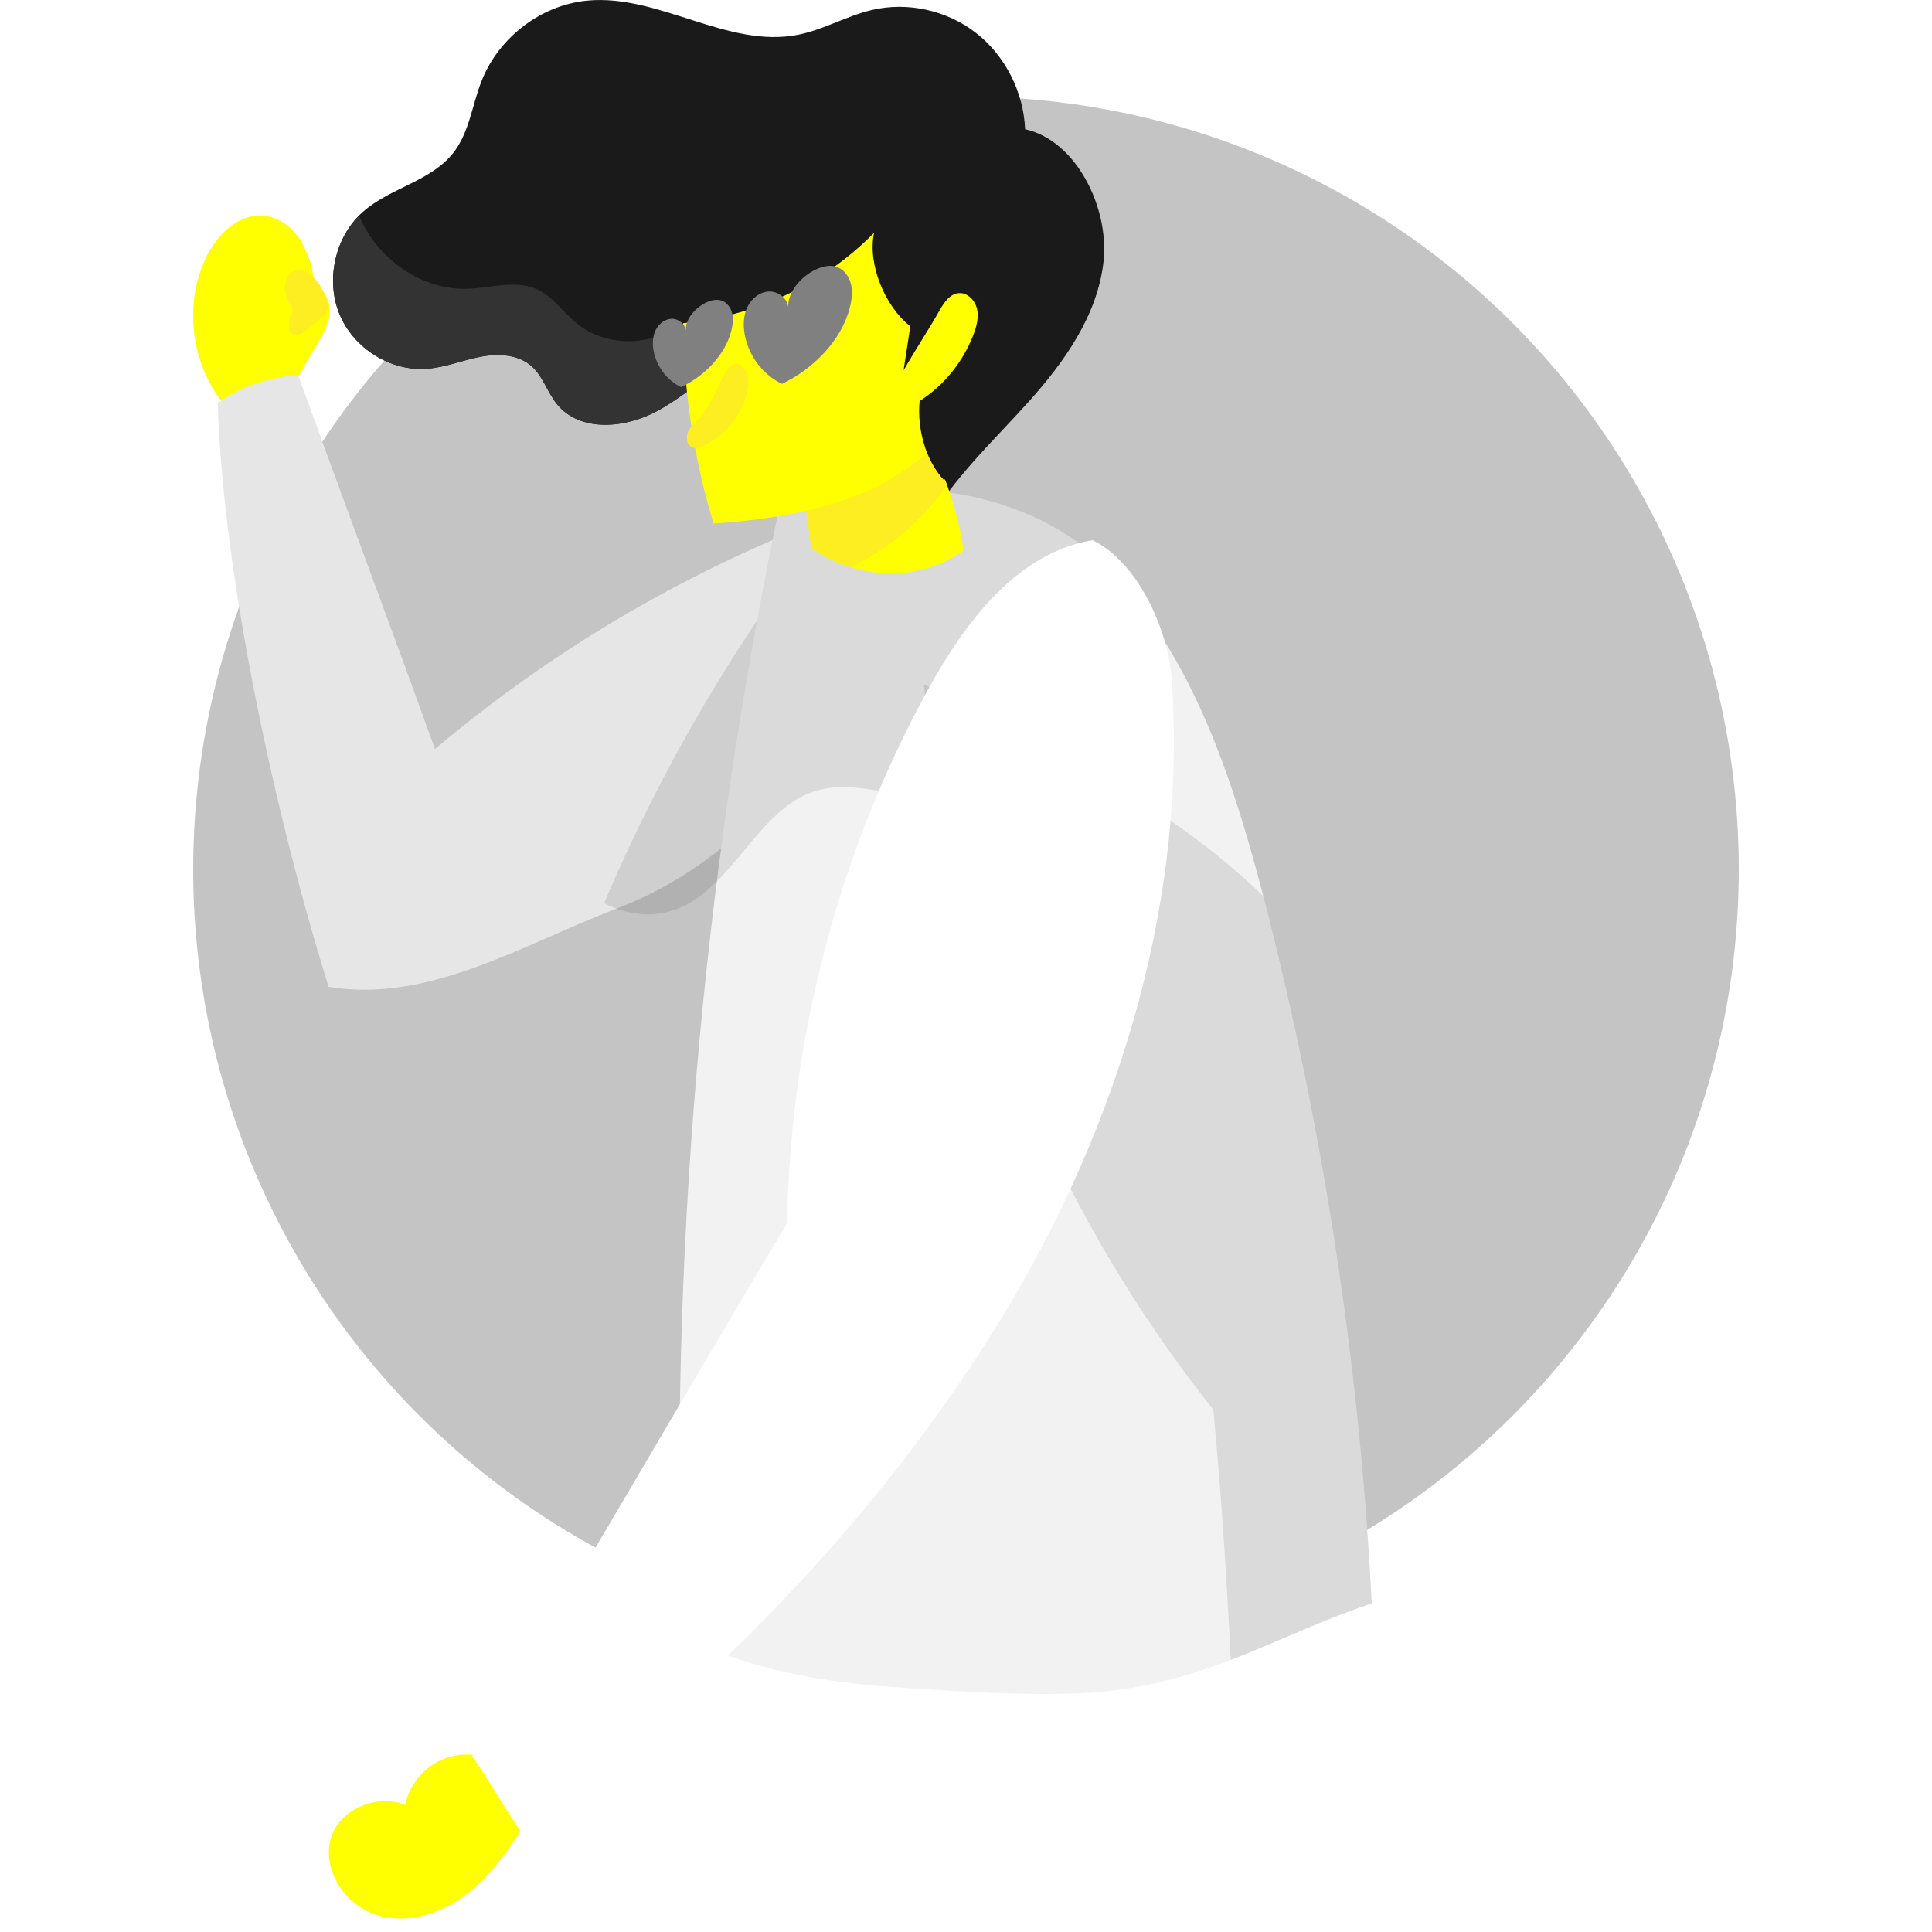 <svg width="40" height="40" viewBox="0 0 80 100" fill="none" xmlns="http://www.w3.org/2000/svg">
<circle cx="40" cy="45" r="40" fill="#C4C4C4"/>
<path d="M4.698 20.749C5.284 19.744 5.869 18.74 6.455 17.735C6.739 17.248 7.032 16.735 7.068 16.168C7.106 15.601 6.801 14.968 6.258 14.838C6.248 14.007 6.012 13.231 5.595 12.518C5.179 11.803 4.461 11.24 3.65 11.164C2.358 11.043 1.242 12.141 0.667 13.328C-0.627 16 0.005 19.506 2.15 21.532C3.011 21.325 4.247 21.523 4.698 20.749Z" fill="#FFFF00"/>
<path d="M38.806 24.832C29.207 27.513 20.178 32.299 12.513 38.771C10.224 32.397 7.723 25.787 5.434 19.413C4.095 19.488 2.313 20.023 1.272 20.886C1.543 29.91 4.315 42.478 7.012 51.08C12.21 51.938 17.057 48.885 21.988 46.999C31.023 43.541 35.468 34.062 38.806 24.832Z" fill="#E6E6E6"/>
<path d="M7.024 15.89C6.917 15.362 6.674 14.863 6.325 14.458C6.066 14.158 5.687 13.893 5.309 13.996C4.94 14.096 4.732 14.523 4.747 14.911C4.761 15.301 4.944 15.659 5.122 16.003C5.23 16.212 4.999 16.386 4.961 16.62C4.922 16.853 4.94 17.135 5.134 17.265C5.348 17.407 5.633 17.273 5.835 17.113C6.231 16.796 6.839 16.368 7.024 15.89Z" fill="#FCEE21"/>
<path d="M28.862 18.23C27.093 18.914 25.709 20.351 24.041 21.262C22.372 22.174 20.02 22.4 18.82 20.908C18.335 20.306 18.109 19.498 17.541 18.978C16.842 18.339 15.794 18.288 14.87 18.466C13.948 18.644 13.06 19.011 12.124 19.087C10.23 19.239 8.305 18.043 7.571 16.256C6.838 14.47 7.352 12.231 8.787 10.963C10.212 9.704 12.354 9.381 13.505 7.858C14.301 6.804 14.445 5.399 14.936 4.166C15.833 1.918 18.017 0.261 20.387 0.032C24.092 -0.325 27.657 2.524 31.31 1.799C32.632 1.537 33.83 0.819 35.143 0.513C36.991 0.083 39.017 0.533 40.522 1.707C42.026 2.882 42.982 4.757 43.058 6.688C45.732 7.278 47.433 10.795 47.115 13.567C46.797 16.338 45.092 18.732 43.245 20.791C41.399 22.849 39.325 24.753 37.973 27.179C34.013 25.851 30.898 22.681 29.601 18.642C29.497 18.312 28.528 18.166 28.862 18.23Z" fill="#1A1A1A"/>
<path d="M25.488 16.529C23.974 17.968 21.401 18.047 19.805 16.703C19.135 16.139 18.62 15.361 17.832 14.991C16.729 14.472 15.447 14.896 14.233 14.947C11.828 15.047 9.513 13.392 8.584 11.157C7.306 12.45 6.873 14.557 7.571 16.256C8.304 18.042 10.23 19.239 12.123 19.086C13.059 19.01 13.948 18.643 14.87 18.466C15.793 18.288 16.842 18.339 17.541 18.978C18.109 19.499 18.335 20.306 18.82 20.908C20.02 22.4 22.372 22.173 24.041 21.262C25.276 20.587 26.357 19.623 27.553 18.891C27.243 17.808 26.522 16.826 25.488 16.529Z" fill="#333333"/>
<path d="M26.083 85.079C26.735 85.401 27.417 85.604 28.101 85.837C30.97 86.813 33.977 87.187 36.983 87.374C40.026 87.565 43.115 87.78 46.165 87.63C49.148 87.484 51.921 86.665 54.678 85.533C56.78 84.67 58.849 83.71 61.001 82.991C60.381 70.713 58.502 58.461 55.45 46.626C53.887 40.57 51.892 34.384 47.723 29.786C43.555 25.187 35.824 24.116 30.239 26.72C26.313 45.737 24.656 65.237 25.296 84.659C25.556 84.805 25.817 84.946 26.083 85.079Z" fill="#F2F2F2"/>
<path opacity="0.1" d="M53.701 85.919C54.027 85.795 54.352 85.666 54.678 85.533C56.78 84.67 58.849 83.71 61.001 82.991C60.381 70.713 58.502 58.461 55.45 46.626C55.429 46.545 55.408 46.465 55.387 46.385C50.515 41.616 43.865 38.422 37.818 35.424C39.033 49.077 44.321 62.325 52.801 72.965C53.199 77.233 53.497 81.569 53.701 85.919Z" fill="black"/>
<path opacity="0.1" d="M47.638 29.695C43.451 25.173 35.787 24.133 30.239 26.72C29.869 28.513 29.519 30.31 29.19 32.11C26.102 36.718 23.448 41.628 21.268 46.748C22.356 47.308 23.614 47.503 24.773 47.142C27.937 46.157 29.175 41.745 32.377 40.895C35.05 40.186 38.163 42.276 40.5 40.78C42.741 39.345 42.348 35.904 43.591 33.522C44.464 31.848 46.1 30.799 47.638 29.695Z" fill="black"/>
<path d="M29.923 18.873C30.937 21.947 31.631 25.131 31.99 28.355C34.319 30.009 37.551 30.169 39.873 28.502C39.366 24.829 37.552 21.392 35.027 18.721C33.39 18.329 31.486 18.237 29.923 18.873Z" fill="#FFFF00"/>
<path d="M30.884 22.201C31.389 24.224 31.76 26.281 31.99 28.354C32.616 28.799 33.307 29.134 34.028 29.356C36.013 28.411 37.756 26.933 39.019 25.108C38.799 24.506 38.544 23.917 38.258 23.342C37.25 22.94 36.212 22.448 35.273 22.23C33.845 21.899 32.332 21.756 30.93 22.186C30.915 22.192 30.9 22.196 30.884 22.201Z" fill="#FCEE21"/>
<path d="M26.139 8.991C24.875 14.962 25.153 21.266 26.936 27.096C29.856 26.92 33.542 26.327 36.063 24.816C38.554 23.323 40.736 21.169 41.881 18.464C43.027 15.76 43.024 12.478 41.502 9.973C40.044 7.572 37.319 6.112 34.555 5.931C31.789 5.751 28.378 7.328 26.139 8.991Z" fill="#FFFF00"/>
<path d="M26.085 21.75C25.893 21.956 25.682 22.16 25.589 22.428C25.497 22.697 25.576 23.052 25.835 23.158C26.015 23.231 26.22 23.164 26.398 23.083C27.547 22.561 28.423 21.457 28.684 20.202C28.753 19.869 28.776 19.504 28.611 19.208C28.218 18.503 27.715 18.942 27.478 19.404C27.043 20.248 26.746 21.038 26.085 21.75Z" fill="#FCEE21"/>
<path d="M20.392 16.414C25.633 17.639 31.442 15.934 35.24 12.053C34.898 13.692 35.811 15.872 37.118 16.888C36.991 17.677 36.895 18.385 36.769 19.173C37.312 18.208 38.075 17.056 38.618 16.091C38.85 15.679 39.15 15.22 39.614 15.175C40.062 15.131 40.463 15.532 40.568 15.979C40.673 16.425 40.55 16.893 40.386 17.321C39.848 18.731 38.855 19.955 37.6 20.758C37.462 22.185 37.898 23.822 38.867 24.861C41.54 21.457 44.107 17.175 43.352 12.883C42.738 9.379 39.913 6.543 36.628 5.334C33.344 4.127 29.683 4.366 26.321 5.321C23.919 6.002 21.492 7.138 20.082 9.235C18.672 11.332 18.414 14.869 20.392 16.414Z" fill="#1A1A1A"/>
<path d="M30.473 19.868C29.481 19.393 28.739 18.408 28.545 17.308C28.461 16.83 28.479 16.321 28.688 15.887C28.898 15.453 29.322 15.108 29.797 15.089C30.272 15.07 30.758 15.433 30.804 15.916C30.751 15.168 31.385 14.422 32.026 14.055C32.434 13.819 32.934 13.657 33.368 13.838C33.737 13.992 33.982 14.376 34.06 14.774C34.139 15.174 34.075 15.588 33.971 15.981C33.523 17.675 32.036 19.129 30.473 19.868Z" fill="#808080"/>
<path d="M25.254 20.038C24.52 19.686 23.971 18.958 23.827 18.144C23.765 17.791 23.779 17.414 23.933 17.092C24.089 16.77 24.402 16.516 24.754 16.502C25.105 16.487 25.464 16.758 25.499 17.114C25.46 16.561 25.929 16.009 26.403 15.736C26.705 15.562 27.075 15.442 27.396 15.576C27.67 15.69 27.85 15.972 27.908 16.268C27.967 16.563 27.918 16.87 27.842 17.16C27.511 18.416 26.412 19.492 25.254 20.038Z" fill="#808080"/>
<path d="M15.148 90.965C14.286 90.689 13.312 90.799 12.528 91.259C11.746 91.72 11.165 92.525 10.967 93.424C9.553 92.812 7.546 93.656 7.122 95.161C6.66 96.801 7.877 98.602 9.473 99.112C11.07 99.621 12.851 99.052 14.182 98.02C15.513 96.987 16.472 95.542 17.36 94.097C17.165 92.795 16.381 91.36 15.148 90.965Z" fill="#FFFF00"/>
<path d="M46.545 27.961C42.651 28.606 39.943 32.205 38.018 35.718C33.419 44.116 30.895 53.686 30.744 63.303C25.269 72.47 19.912 81.738 14.437 90.905C15.383 92.238 16.034 93.493 16.98 94.825C26.419 87.677 34.862 79.272 41.235 69.197C47.608 59.122 51.477 47.137 50.648 35.178C50.468 32.568 48.872 29.064 46.545 27.961Z" fill="white"/>
</svg>
